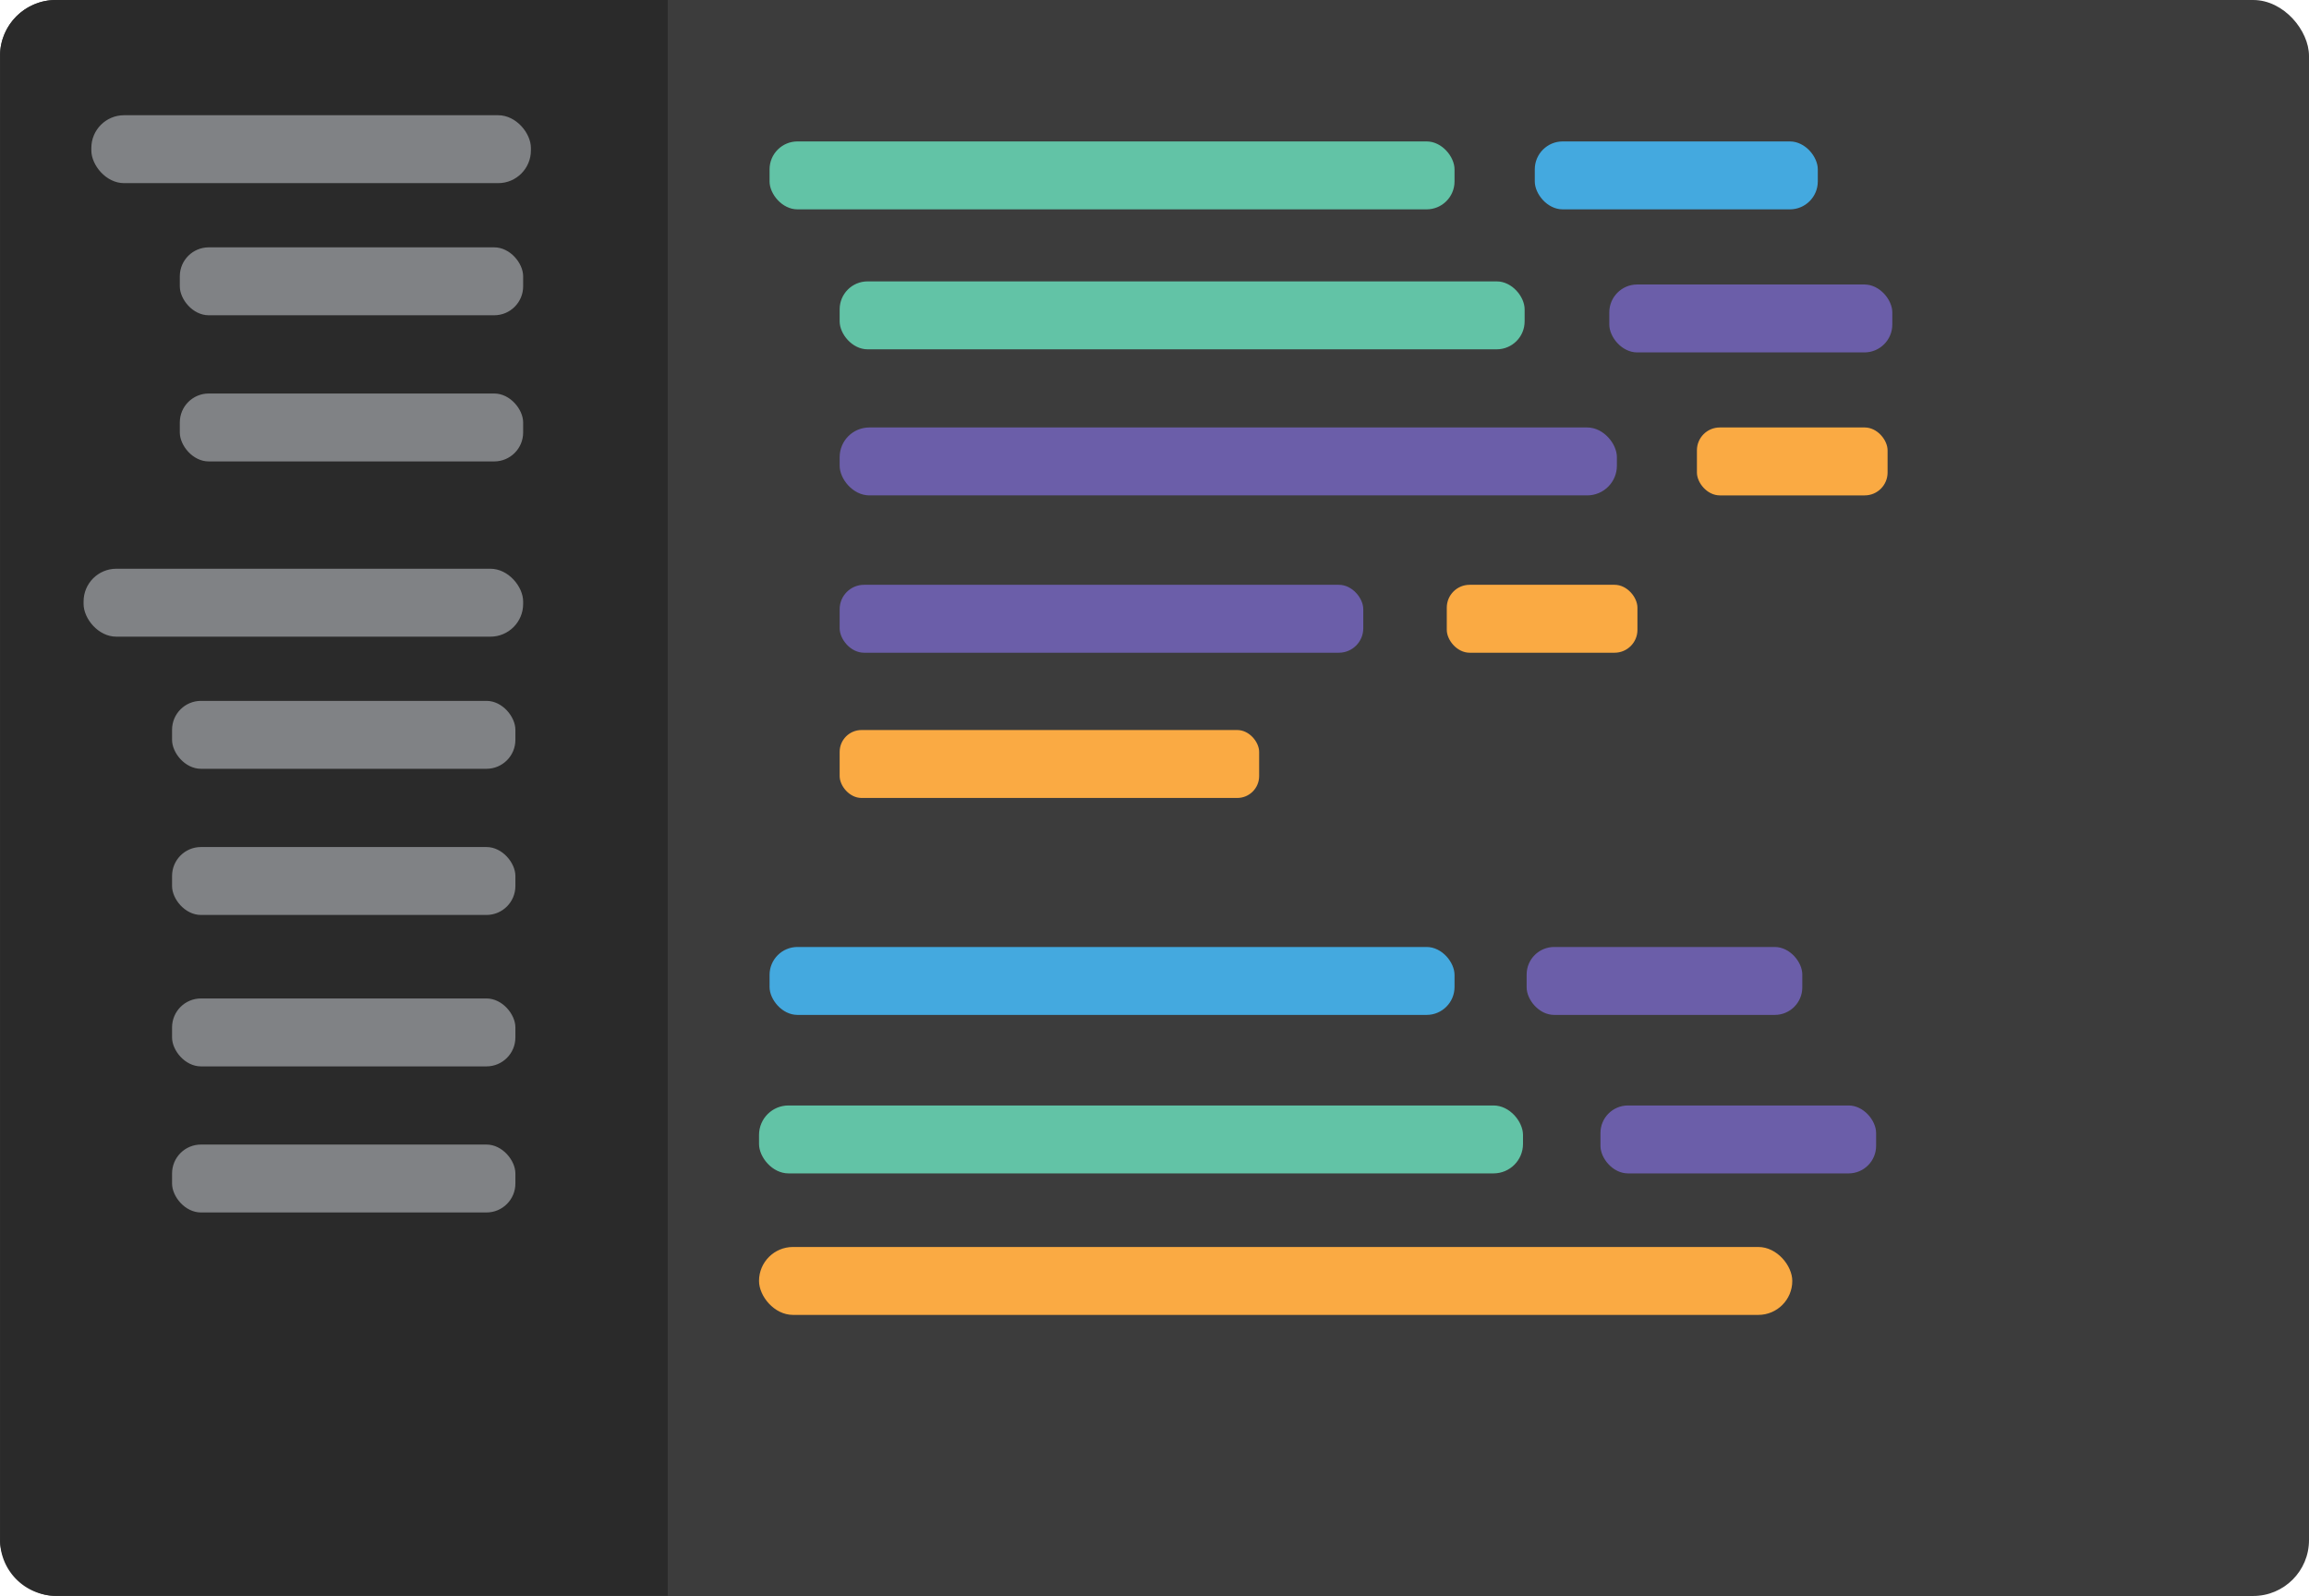 <svg id="Layer_1" data-name="Layer 1" xmlns="http://www.w3.org/2000/svg" viewBox="0 0 297.79 205.83"><defs><style>.cls-1{fill:#3c3c3c;}.cls-2{fill:#2a2a2a;}.cls-3{fill:#62c3a6;}.cls-4{fill:#6b5ea9;}.cls-5{fill:#faaa43;}.cls-6{fill:#44a9df;}.cls-7{fill:#808285;}</style></defs><title>coding-vector</title><rect class="cls-1" width="297.79" height="205.83" rx="7.2" ry="7.2"/><path class="cls-2" d="M7.21,0H86.12a0,0,0,0,1,0,0v205.8a0,0,0,0,1,0,0H7.21a7.2,7.2,0,0,1-7.2-7.2V7.21A7.2,7.2,0,0,1,7.21,0Z"/><rect class="cls-3" x="99.25" y="18.24" width="88.34" height="8.76" rx="3.6" ry="3.6"/><rect class="cls-3" x="108.29" y="36.29" width="88.34" height="8.76" rx="3.6" ry="3.6"/><rect class="cls-4" x="108.29" y="55.13" width="100.24" height="8.76" rx="3.83" ry="3.83"/><rect class="cls-4" x="108.29" y="75.42" width="67.53" height="8.76" rx="3.15" ry="3.15"/><rect class="cls-5" x="108.29" y="94.15" width="54.1" height="8.76" rx="2.82" ry="2.82"/><rect class="cls-6" x="99.25" y="122.13" width="88.34" height="8.76" rx="3.6" ry="3.6"/><rect class="cls-3" x="97.89" y="142.57" width="98.53" height="8.76" rx="3.8" ry="3.8"/><rect class="cls-5" x="97.89" y="160.82" width="133.26" height="8.76" rx="4.38" ry="4.38"/><rect class="cls-6" x="197.94" y="18.24" width="36.5" height="8.76" rx="3.6" ry="3.6"/><rect class="cls-4" x="207.55" y="36.69" width="36.5" height="8.76" rx="3.6" ry="3.6"/><rect class="cls-5" x="218.85" y="55.13" width="24.59" height="8.76" rx="2.95" ry="2.95"/><rect class="cls-5" x="186.59" y="75.42" width="24.59" height="8.76" rx="2.95" ry="2.95"/><rect class="cls-4" x="196.89" y="122.13" width="35.55" height="8.76" rx="3.55" ry="3.55"/><rect class="cls-4" x="206.41" y="142.57" width="35.55" height="8.76" rx="3.55" ry="3.55"/><rect class="cls-7" x="11.78" y="14.86" width="56.69" height="8.76" rx="4.22" ry="4.22"/><rect class="cls-7" x="23.19" y="31.9" width="44.28" height="8.76" rx="3.73" ry="3.73"/><rect class="cls-7" x="23.19" y="50.75" width="44.28" height="8.76" rx="3.73" ry="3.73"/><rect class="cls-7" x="10.78" y="73.35" width="56.69" height="8.76" rx="4.22" ry="4.22"/><rect class="cls-7" x="22.19" y="90.39" width="44.28" height="8.76" rx="3.73" ry="3.73"/><rect class="cls-7" x="22.19" y="109.24" width="44.28" height="8.76" rx="3.73" ry="3.73"/><rect class="cls-7" x="22.19" y="128.77" width="44.28" height="8.76" rx="3.73" ry="3.73"/><rect class="cls-7" x="22.19" y="147.61" width="44.28" height="8.76" rx="3.73" ry="3.73"/></svg>